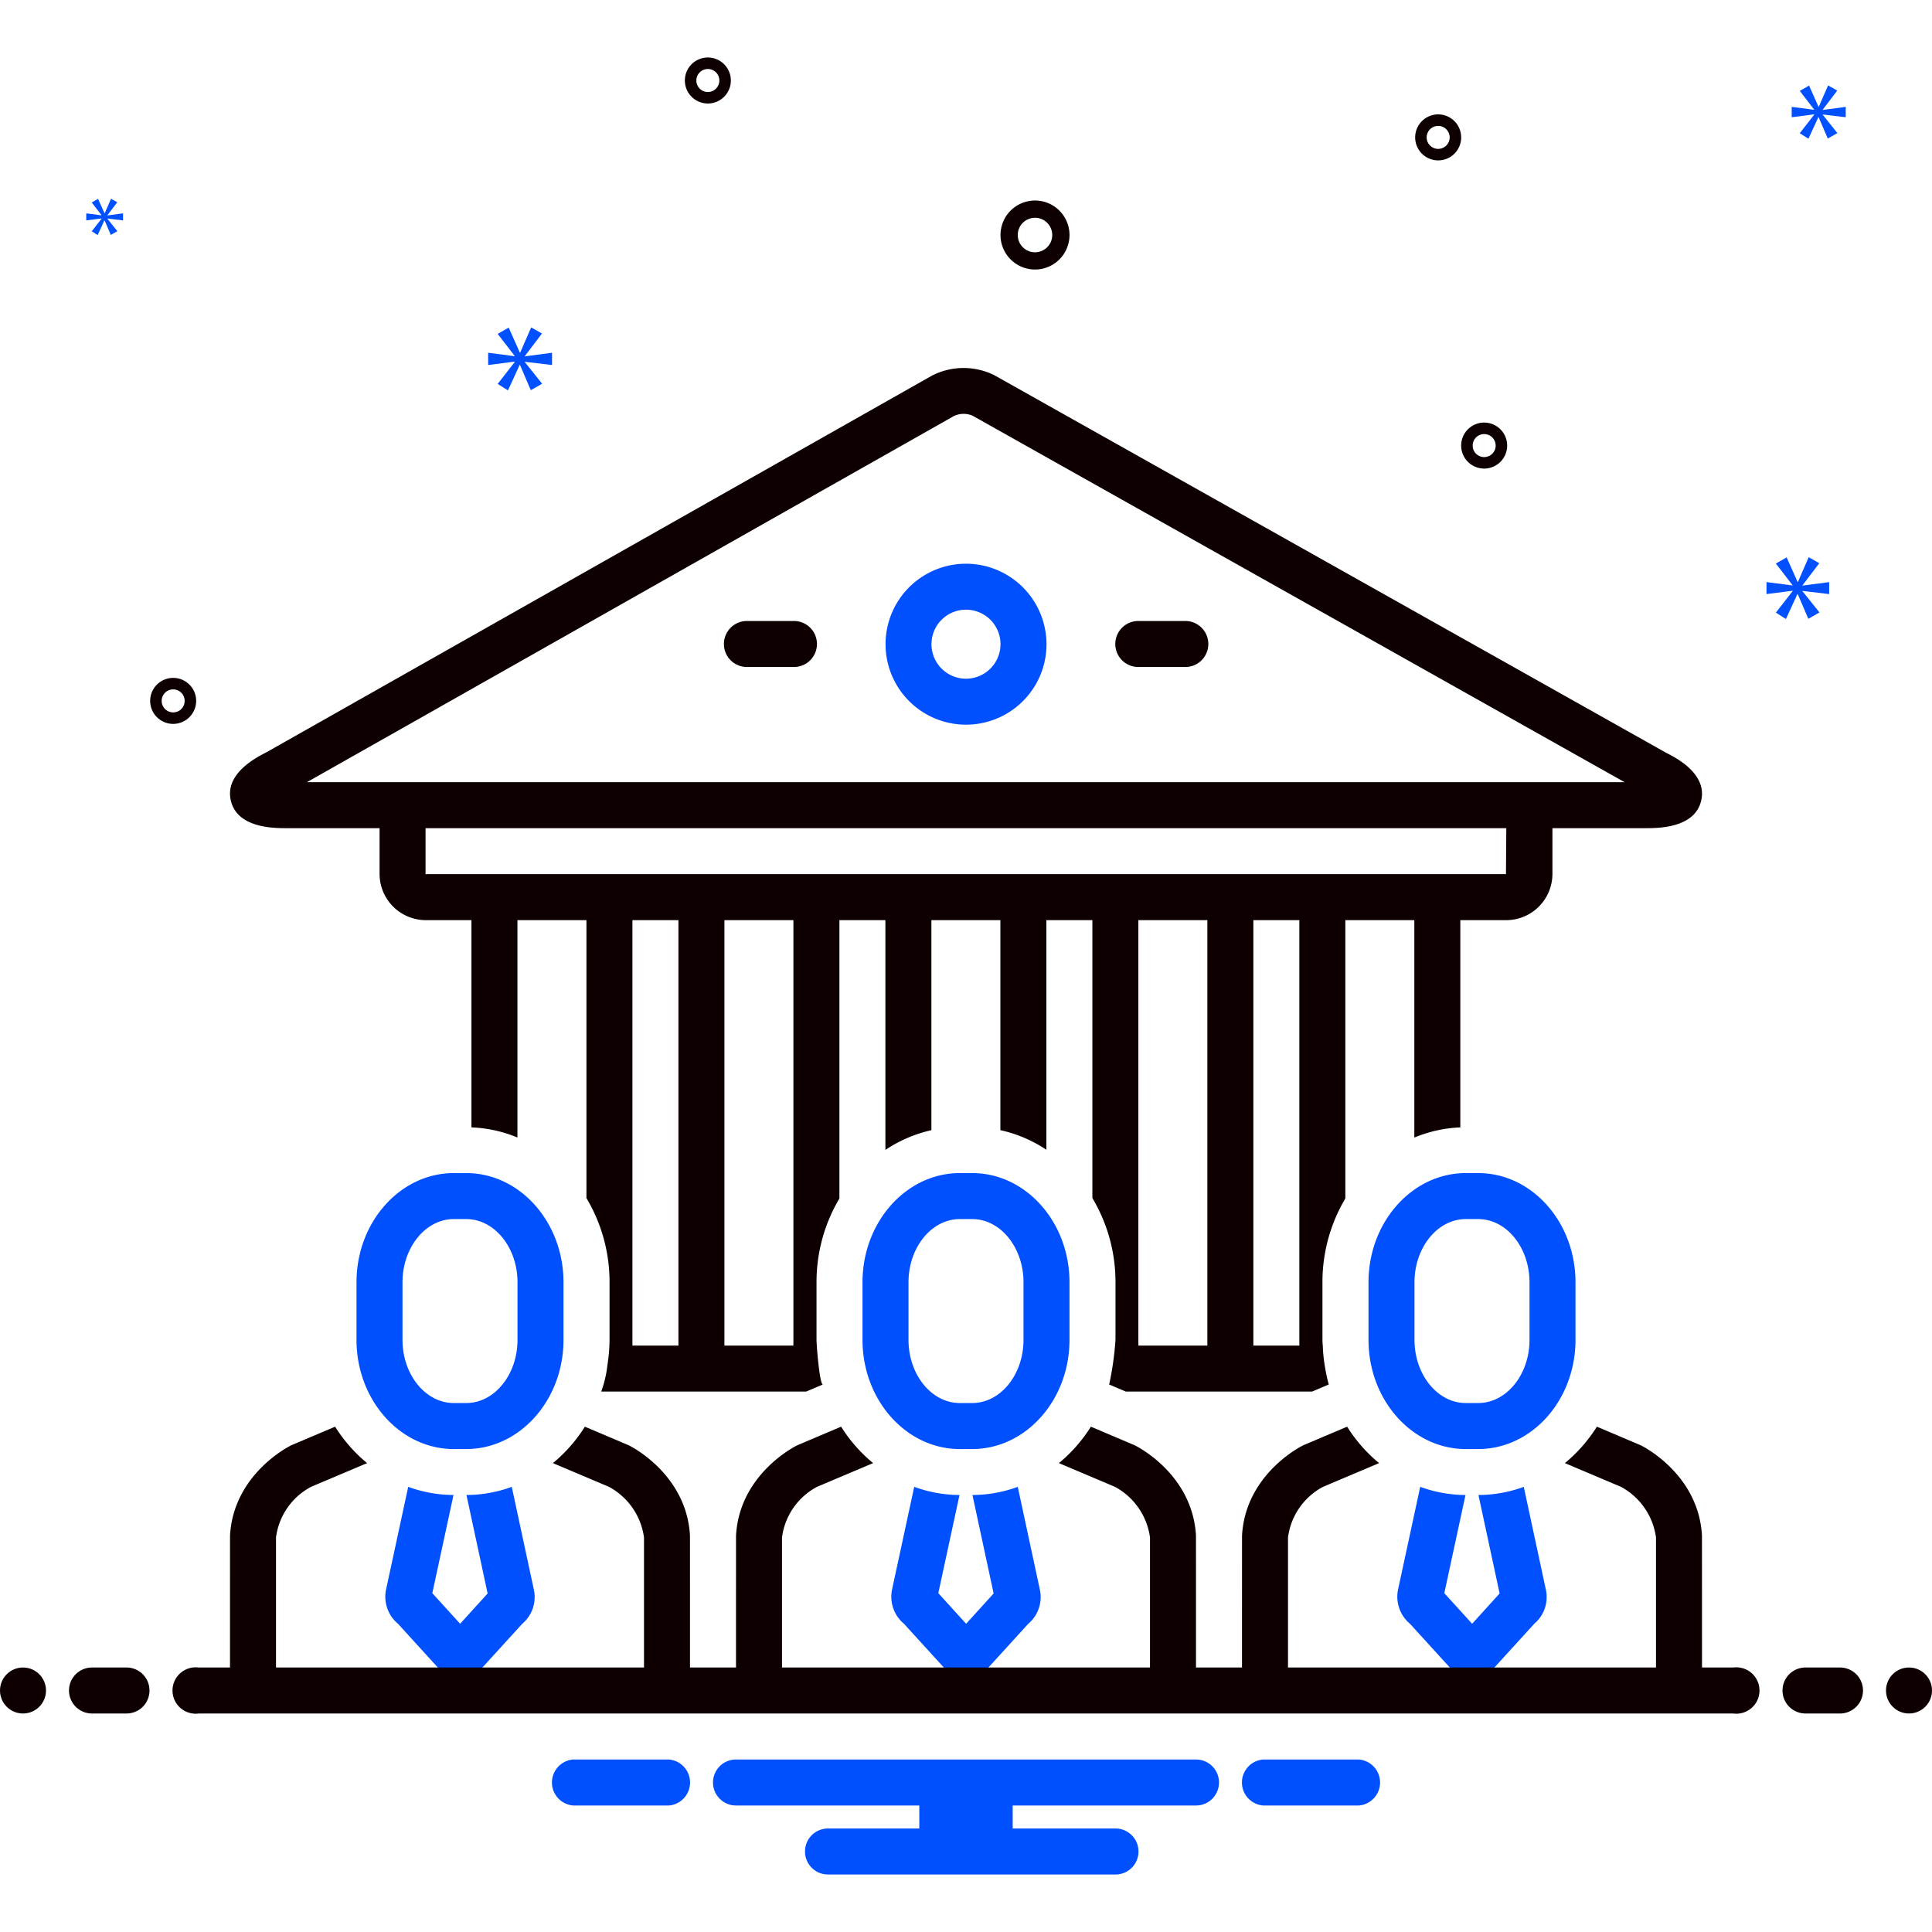 <svg xmlns="http://www.w3.org/2000/svg" viewBox="0 0 168 168" id="Lawyers">
  <path fill="#0e0000" d="M24.879,72.014h8.127v3.999a4.025,4.025,0,0,0,4.041,4h3.948V98.033a11.532,11.532,0,0,1,3.999.881V80.013h6v24.167a14.228,14.228,0,0,1,2.01,7.327v4.999a15.031,15.031,0,0,1-.191,2.238,9.446,9.446,0,0,1-.535,2.26h17.827l1.447-.612c-.27-.037-.505-3.005-.517-3.284-.009-.201-.033-.397-.033-.602v-4.999a14.221,14.221,0,0,1,1.99-7.291V80.013h3.999V99.993a11.8,11.8,0,0,1,4-1.716V80.013h5.999V98.274a11.799,11.799,0,0,1,4,1.705V80.013h3.999v24.167a14.228,14.228,0,0,1,2.01,7.327v4.999a26.577,26.577,0,0,1-.55,3.886l1.448.612h16.202l1.446-.612a14.63,14.63,0,0,1-.328-1.513,13.491,13.491,0,0,1-.188-1.772c-.009-.201-.033-.397-.033-.602v-4.999a14.221,14.221,0,0,1,1.99-7.291V80.013h5.999V98.921a11.592,11.592,0,0,1,4-.887V80.013h3.968a4.026,4.026,0,0,0,4.041-4v-3.999H143.125c1.046,0,4.233,0,4.8-2.375.564-2.357-2.209-3.758-3.042-4.178l-58.412-32.831a6.022,6.022,0,0,0-5.436.036L23.185,65.406c-.909.465-3.675,1.872-3.108,4.229C20.647,72.014,23.833,72.014,24.879,72.014Zm34.114,7.999v36.994h-4V80.013Zm9.999,36.994h-5.999V80.013h5.999Zm35.996-36.994v36.994h-5.999V80.013Zm7.999,36.994h-3.999V80.013h3.999Zm17.967-40.994H37.005v-3.999h93.978Zm-48.002-39.838a1.981,1.981,0,0,1,1.612-.031l56.705,31.871H26.69S82.781,36.272,82.952,36.175Z" class="color2d4356 svgShape"></path>
  <path fill="#0050ff" d="M84 49.019a6.998 6.998 0 107 7A7.008 7.008 0 0084 49.019zm0 9.999a3.001 3.001 0 113-2.999A3.003 3.003 0 0184 59.018zM84.54 102.008H83.462c-4.666 0-8.462 4.262-8.462 9.499v4.999c0 5.237 3.796 9.498 8.462 9.498H84.54c4.665 0 8.46-4.261 8.46-9.498v-4.999C93 106.269 89.205 102.008 84.54 102.008zM89 116.506c0 3.031-2.001 5.497-4.46 5.497H83.462C81.002 122.003 79 119.537 79 116.506v-4.999c0-3.032 2.002-5.5 4.462-5.5H84.54c2.459 0 4.46 2.468 4.46 5.5zM128.54 102.008h-1.078c-4.666 0-8.462 4.262-8.462 9.499v4.999c0 5.237 3.796 9.498 8.462 9.498H128.54c4.665 0 8.46-4.261 8.46-9.498v-4.999C137 106.269 133.205 102.008 128.54 102.008zM133 116.506c0 3.031-2.001 5.497-4.46 5.497h-1.078c-2.46 0-4.462-2.466-4.462-5.497v-4.999c0-3.032 2.002-5.5 4.462-5.5H128.54c2.459 0 4.46 2.468 4.46 5.5zM44.501 129.291a11.511 11.511 0 01-3.94.709l1.841 8.563-2.391 2.634-2.418-2.661L39.435 130a11.525 11.525 0 01-3.938-.711l-1.92 8.899a3.059 3.059 0 001.032 3.011s3.792 4.168 3.839 4.212a2.396 2.396 0 001.588.586 2.268 2.268 0 001.52-.569c.054-.05 3.857-4.23 3.857-4.23a3.036 3.036 0 001.003-2.999zM39.462 102.008c-4.666 0-8.462 4.262-8.462 9.499v4.999c0 5.237 3.796 9.498 8.462 9.498H40.54c4.665 0 8.46-4.261 8.46-9.498v-4.999c0-5.237-3.795-9.499-8.46-9.499zM45 111.507v4.999c0 3.031-2.001 5.497-4.46 5.497H39.462C37.002 122.003 35 119.537 35 116.506v-4.999c0-3.032 2.002-5.5 4.462-5.5H40.54C42.999 106.007 45 108.475 45 111.507z" class="color0bceb2 svgShape"></path>
  <path fill="#0e0000" d="M68.994 54h-4a2 2 0 100 3.999h4a2 2 0 100-3.999zM103.027 54h-4a2 2 0 100 3.999h4a2 2 0 100-3.999z" class="color2d4356 svgShape"></path>
  <path fill="#0050ff" d="M88.501 129.291a11.511 11.511 0 01-3.94.709l1.841 8.563-2.391 2.634-2.418-2.661L83.435 130a11.525 11.525 0 01-3.938-.711l-1.92 8.899a3.059 3.059 0 001.032 3.011s3.792 4.168 3.839 4.212a2.396 2.396 0 001.588.586 2.268 2.268 0 001.52-.569c.054-.05 3.857-4.23 3.857-4.23a3.036 3.036 0 001.003-2.999zM132.501 129.291a11.511 11.511 0 01-3.94.709l1.841 8.563-2.391 2.634-2.418-2.661L127.435 130a11.525 11.525 0 01-3.938-.711l-1.92 8.899a3.059 3.059 0 001.032 3.011s3.792 4.168 3.839 4.212a2.396 2.396 0 001.588.586 2.268 2.268 0 001.52-.569c.054-.05 3.857-4.23 3.857-4.23a3.036 3.036 0 001.003-2.999z" class="color0bceb2 svgShape"></path>
  <path fill="#0e0000" d="M90 23.437a3 3 0 10-3-3A3.003 3.003 0 0090 23.437zm0-4.5a1.5 1.5 0 11-1.5 1.5A1.501 1.501 0 0190 18.937zM125.058 9.947a2 2 0 102 2A2.002 2.002 0 00125.058 9.947zm0 3a1 1 0 111-1A1.001 1.001 0 01125.058 12.947zM61.553 5a2 2 0 102 2A2.002 2.002 0 0061.553 5zm0 3a1 1 0 111-1A1.001 1.001 0 0161.553 8zM129.058 36.746a2 2 0 102 2A2.002 2.002 0 00129.058 36.746zm0 3a1 1 0 111-1A1.001 1.001 0 01129.058 39.746zM17.058 60.947a2 2 0 10-2 2A2.002 2.002 0 0017.058 60.947zm-3 0a1 1 0 111 1A1.001 1.001 0 0114.058 60.947z" class="color2d4356 svgShape"></path>
  <polygon fill="#0050ff" points="45.641 30.958 47.128 29.002 46.189 28.47 45.235 30.66 45.203 30.66 44.233 28.486 43.278 29.034 44.749 30.943 44.749 30.974 42.448 30.676 42.448 31.74 44.764 31.443 44.764 31.474 43.278 33.383 44.169 33.947 45.187 31.74 45.218 31.74 46.157 33.931 47.143 33.368 45.641 31.49 45.641 31.459 48.003 31.74 48.003 30.676 45.641 30.989 45.641 30.958" class="color0bceb2 svgShape"></polygon>
  <polygon fill="#0050ff" points="8.834 19.013 7.978 20.112 8.492 20.437 9.078 19.166 9.095 19.166 9.636 20.428 10.204 20.103 9.339 19.022 9.339 19.004 10.699 19.166 10.699 18.554 9.339 18.734 9.339 18.716 10.195 17.59 9.655 17.283 9.105 18.544 9.087 18.544 8.528 17.292 7.978 17.607 8.826 18.707 8.826 18.725 7.501 18.554 7.501 19.166 8.834 18.995 8.834 19.013" class="color0bceb2 svgShape"></polygon>
  <polygon fill="#0050ff" points="159.058 51.66 159.058 50.617 156.741 50.923 156.741 50.893 158.199 48.975 157.278 48.453 156.342 50.601 156.311 50.601 155.36 48.468 154.423 49.005 155.866 50.878 155.866 50.908 153.609 50.617 153.609 51.66 155.881 51.369 155.881 51.399 154.423 53.271 155.298 53.824 156.296 51.66 156.326 51.66 157.247 53.809 158.214 53.256 156.741 51.414 156.741 51.384 159.058 51.66" class="color0bceb2 svgShape"></polygon>
  <polygon fill="#0050ff" points="158.501 9.532 159.759 7.878 158.965 7.428 158.157 9.281 158.13 9.281 157.31 7.441 156.501 7.904 157.746 9.519 157.746 9.546 155.8 9.294 155.8 10.194 157.759 9.943 157.759 9.969 156.501 11.584 157.256 12.061 158.117 10.194 158.143 10.194 158.938 12.048 159.772 11.571 158.501 9.982 158.501 9.956 160.499 10.194 160.499 9.294 158.501 9.559 158.501 9.532" class="color0bceb2 svgShape"></polygon>
  <circle cx="2" cy="147" r="2" fill="#0e0000" class="color2d4356 svgShape"></circle>
  <path fill="#0e0000" d="M11 145H8a2 2 0 000 4h3a2 2 0 000-4zM160 145h-3a2 2 0 000 4h3a2 2 0 000-4z" class="color2d4356 svgShape"></path>
  <circle cx="166" cy="147" r="2" fill="#0e0000" class="color2d4356 svgShape"></circle>
  <path fill="#0050ff" d="M118.154 153h-8.308a2.006 2.006 0 000 4h8.308a2.006 2.006 0 000-4zM58.154 153H49.846a2.006 2.006 0 000 4h8.308a2.006 2.006 0 000-4zM104 153H64a2 2 0 000 4H79.94v2H72a2 2 0 000 4H97a2 2 0 000-4H88.06v-2H104a2 2 0 000-4z" class="color0bceb2 svgShape"></path>
  <path fill="#0e0000" d="M150.721,145h-2.721c-0-2.949-.001-11.442-.003-11.472-.295-5.315-5.1-7.741-5.305-7.842-.033-.017-3.832-1.628-3.832-1.628a13.186,13.186,0,0,1-2.781,3.168L140.958,129.292a5.901,5.901,0,0,1,3.042,4.404V145H112V133.696a5.825,5.825,0,0,1,3.04-4.403l4.882-2.066a13.148,13.148,0,0,1-2.781-3.168s-3.8,1.611-3.833,1.628c-.205.101-5.01,2.526-5.305,7.842-.002.03-.003,8.522-.003,11.472h-4c-0-2.949-.001-11.442-.003-11.472-.295-5.315-5.1-7.741-5.305-7.842-.033-.017-3.832-1.628-3.832-1.628a13.187,13.187,0,0,1-2.781,3.168L96.958,129.292a5.901,5.901,0,0,1,3.042,4.404V145H68V133.696a5.825,5.825,0,0,1,3.04-4.403l4.882-2.066a13.148,13.148,0,0,1-2.781-3.168s-3.8,1.611-3.833,1.628c-.205.101-5.01,2.526-5.305,7.842-.002.03-.003,8.522-.003,11.472H60c-0-2.949-.001-11.442-.003-11.472-.295-5.315-5.1-7.741-5.305-7.842-.033-.017-3.832-1.628-3.832-1.628a13.187,13.187,0,0,1-2.781,3.168L52.958,129.292A5.901,5.901,0,0,1,56,133.696V145H24V133.696a5.825,5.825,0,0,1,3.04-4.403l4.882-2.066a13.148,13.148,0,0,1-2.781-3.168s-3.8,1.611-3.833,1.628c-.205.101-5.01,2.526-5.305,7.842-.002.03-.003,8.522-.003,11.472H17.279a2.017,2.017,0,1,0,0,4H150.721a2.017,2.017,0,1,0,0-4Z" class="color2d4356 svgShape"></path>
</svg>
